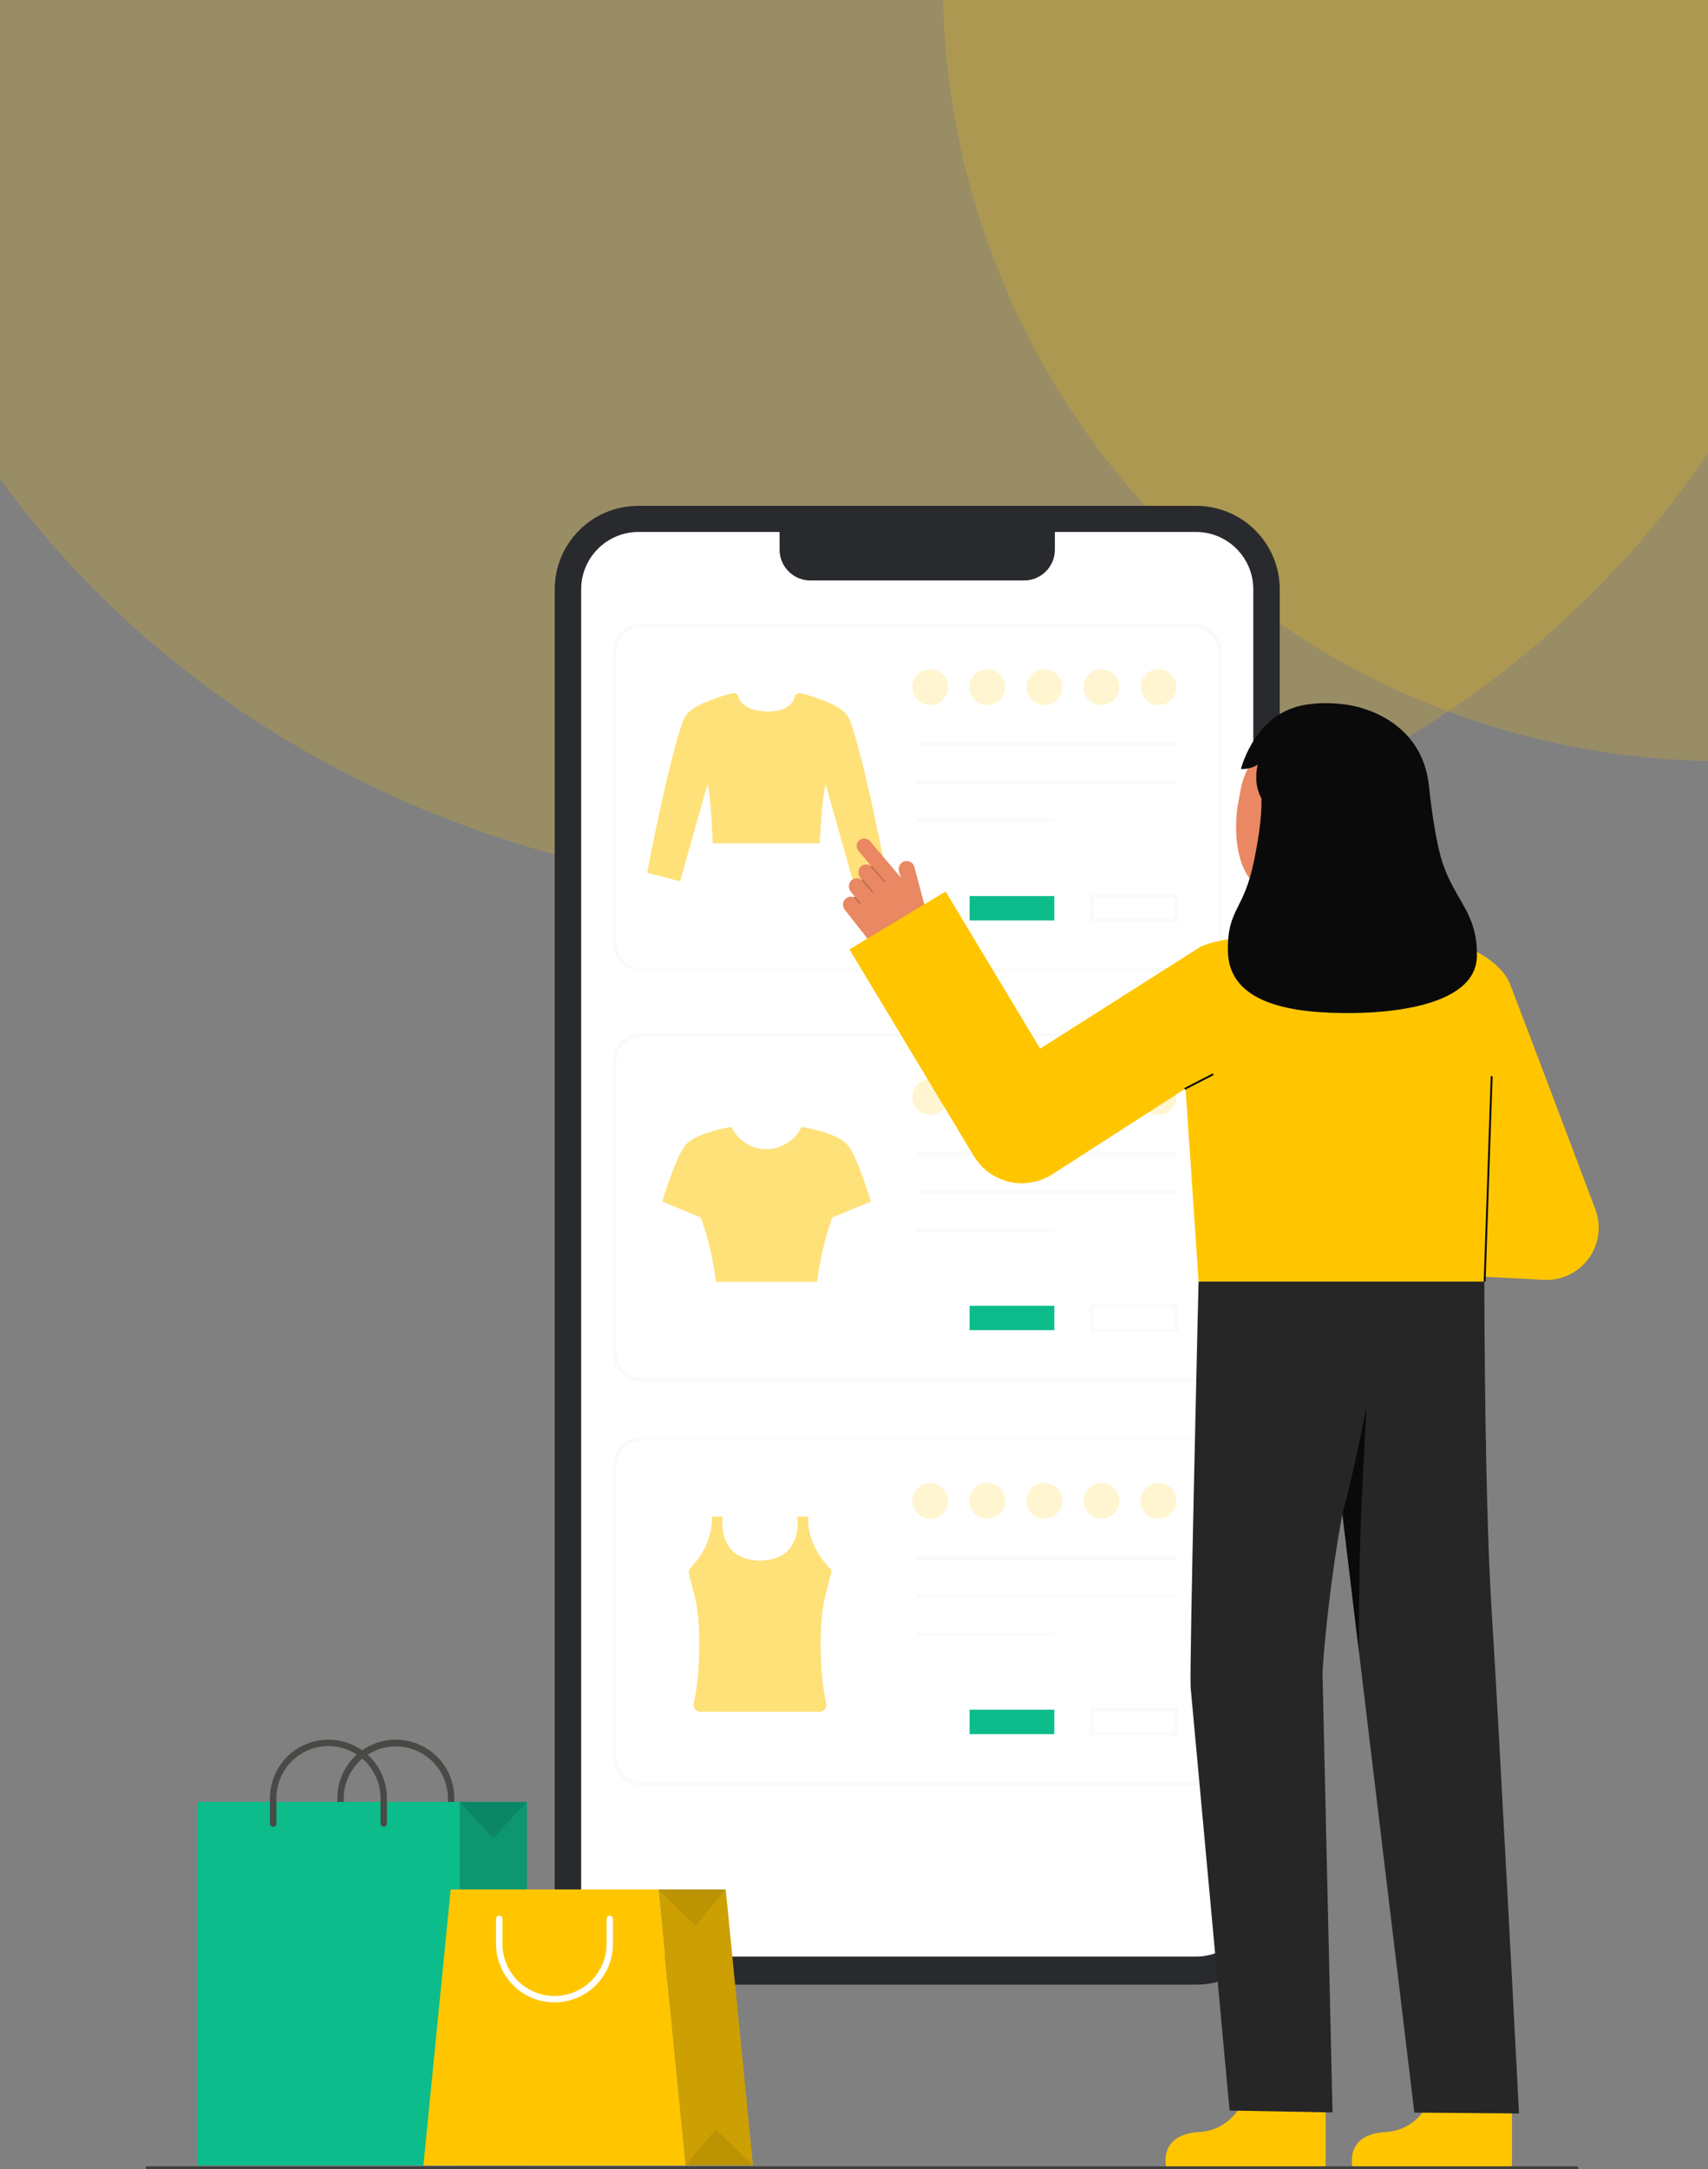 <svg width="375" height="476" viewBox="0 0 375 476" fill="none" xmlns="http://www.w3.org/2000/svg">
<rect x="0" y="0" width="375" height="476" fill="#808080" stroke="none"/>
<ellipse opacity="0.2" cx="185.5" cy="-7" rx="222.5" ry="203" fill="#FFC600"/>
<circle opacity="0.2" cx="378" cy="-4" r="171" fill="#FFC600"/>
<g clip-path="url(#clip0_15_199)">
<path d="M99.037 400.836C98.85 400.836 98.671 400.762 98.54 400.63C98.408 400.498 98.334 400.32 98.334 400.133V394.647C98.334 391.617 97.13 388.711 94.986 386.568C92.843 384.426 89.936 383.222 86.904 383.222C83.873 383.222 80.966 384.426 78.822 386.568C76.679 388.711 75.475 391.617 75.475 394.647V400.133C75.475 400.32 75.401 400.498 75.269 400.63C75.137 400.762 74.958 400.836 74.772 400.836C74.585 400.836 74.407 400.762 74.275 400.63C74.143 400.498 74.069 400.32 74.069 400.133V394.647C74.059 392.956 74.384 391.28 75.025 389.714C75.665 388.149 76.609 386.726 77.802 385.527C78.995 384.328 80.413 383.377 81.975 382.727C83.537 382.078 85.212 381.744 86.904 381.744C88.596 381.744 90.271 382.078 91.833 382.727C93.395 383.377 94.813 384.328 96.006 385.527C97.199 386.726 98.143 388.149 98.784 389.714C99.424 391.28 99.749 392.956 99.739 394.647V400.133C99.739 400.32 99.665 400.498 99.534 400.63C99.402 400.762 99.223 400.836 99.037 400.836Z" fill="#494945"/>
<path d="M115.685 395.392H100.895V475.18H115.685V395.392Z" fill="#0CBC8B"/>
<path opacity="0.21" d="M115.685 395.392H100.895V475.18H115.685V395.392Z" fill="#0A0A0A"/>
<path d="M100.895 395.392H43.33V475.18H100.895V395.392Z" fill="#0CBC8B"/>
<path d="M84.245 400.836C84.059 400.836 83.88 400.762 83.749 400.63C83.617 400.498 83.543 400.32 83.543 400.133V394.647C83.552 393.141 83.263 391.647 82.693 390.253C82.123 388.859 81.282 387.592 80.22 386.523C79.157 385.455 77.894 384.607 76.503 384.029C75.112 383.45 73.62 383.153 72.113 383.153C70.606 383.153 69.114 383.45 67.723 384.029C66.332 384.607 65.069 385.455 64.006 386.523C62.944 387.592 62.104 388.859 61.533 390.253C60.963 391.647 60.674 393.141 60.683 394.647V400.133C60.686 400.227 60.669 400.32 60.635 400.407C60.6 400.495 60.549 400.574 60.484 400.641C60.418 400.708 60.34 400.762 60.254 400.798C60.167 400.834 60.074 400.853 59.98 400.853C59.887 400.853 59.794 400.834 59.708 400.798C59.621 400.762 59.543 400.708 59.477 400.641C59.412 400.574 59.361 400.495 59.326 400.407C59.292 400.32 59.276 400.227 59.278 400.133V394.647C59.268 392.956 59.593 391.28 60.234 389.714C60.874 388.149 61.818 386.726 63.011 385.527C64.204 384.328 65.622 383.377 67.184 382.727C68.746 382.078 70.421 381.744 72.113 381.744C73.805 381.744 75.48 382.078 77.042 382.727C78.604 383.377 80.022 384.328 81.215 385.527C82.408 386.726 83.352 388.149 83.992 389.714C84.633 391.28 84.958 392.956 84.948 394.647V400.133C84.948 400.32 84.874 400.498 84.743 400.63C84.611 400.762 84.432 400.836 84.245 400.836Z" fill="#494945"/>
<path opacity="0.11" d="M100.895 395.392L108.29 403.353L115.684 395.392H100.895Z" fill="#0A0A0A"/>
<path opacity="0.11" d="M100.895 475.18L108.29 467.219L115.684 475.18H100.895Z" fill="#0A0A0A"/>
<path d="M262.629 111H140.138C130.005 111 121.791 119.211 121.791 129.339V417.159C121.791 427.287 130.005 435.498 140.138 435.498H262.629C272.762 435.498 280.976 427.287 280.976 417.159V129.339C280.976 119.211 272.762 111 262.629 111Z" fill="#292A2E"/>
<path d="M262.571 116.727H140.196C133.238 116.727 127.597 122.365 127.597 129.32V416.751C127.597 423.706 133.238 429.344 140.196 429.344H262.571C269.529 429.344 275.17 423.706 275.17 416.751V129.32C275.17 122.365 269.529 116.727 262.571 116.727Z" fill="white"/>
<path d="M171.16 114.359H231.606V120.611C231.606 122.404 230.893 124.123 229.625 125.391C228.357 126.659 226.637 127.371 224.844 127.372H177.924C176.13 127.372 174.409 126.66 173.141 125.392C171.872 124.124 171.16 122.404 171.16 120.611V114.359Z" fill="#292A2E"/>
<g opacity="0.15">
<path opacity="0.15" d="M261.921 213.243H140.846C139.172 213.241 137.568 212.576 136.384 211.393C135.201 210.21 134.536 208.606 134.534 206.934V143.092C134.536 141.419 135.201 139.816 136.384 138.633C137.568 137.45 139.172 136.785 140.846 136.783H261.921C263.594 136.785 265.199 137.45 266.382 138.633C267.565 139.816 268.231 141.419 268.233 143.092V206.934C268.231 208.606 267.565 210.21 266.382 211.393C265.199 212.576 263.594 213.241 261.921 213.243ZM140.846 137.618C139.394 137.62 138.002 138.197 136.975 139.223C135.949 140.249 135.371 141.641 135.37 143.092V206.934C135.371 208.385 135.949 209.776 136.975 210.803C138.002 211.829 139.394 212.406 140.846 212.408H261.921C263.373 212.406 264.765 211.829 265.792 210.803C266.818 209.777 267.396 208.385 267.397 206.934V143.092C267.396 141.641 266.818 140.249 265.792 139.223C264.765 138.197 263.373 137.619 261.921 137.618H140.846Z" fill="#292A2E"/>
</g>
<g opacity="0.43">
<path opacity="0.43" d="M204.234 154.713C206.4 154.713 208.156 152.957 208.156 150.792C208.156 148.627 206.4 146.871 204.234 146.871C202.068 146.871 200.312 148.627 200.312 150.792C200.312 152.957 202.068 154.713 204.234 154.713Z" fill="#FFC600"/>
<path opacity="0.43" d="M216.764 154.713C218.93 154.713 220.687 152.957 220.687 150.792C220.687 148.627 218.93 146.871 216.764 146.871C214.598 146.871 212.842 148.627 212.842 150.792C212.842 152.957 214.598 154.713 216.764 154.713Z" fill="#FFC600"/>
<path opacity="0.43" d="M229.294 154.713C231.461 154.713 233.217 152.957 233.217 150.792C233.217 148.627 231.461 146.871 229.294 146.871C227.128 146.871 225.372 148.627 225.372 150.792C225.372 152.957 227.128 154.713 229.294 154.713Z" fill="#FFC600"/>
<path opacity="0.43" d="M241.825 154.713C243.991 154.713 245.747 152.957 245.747 150.792C245.747 148.627 243.991 146.871 241.825 146.871C239.658 146.871 237.902 148.627 237.902 150.792C237.902 152.957 239.658 154.713 241.825 154.713Z" fill="#FFC600"/>
<path opacity="0.43" d="M254.355 154.713C256.521 154.713 258.277 152.957 258.277 150.792C258.277 148.627 256.521 146.871 254.355 146.871C252.188 146.871 250.432 148.627 250.432 150.792C250.432 152.957 252.188 154.713 254.355 154.713Z" fill="#FFC600"/>
</g>
<g opacity="0.15">
<path opacity="0.15" d="M258.277 162.921H201.383V163.756H258.277V162.921Z" fill="#292A2E"/>
</g>
<g opacity="0.15">
<path opacity="0.15" d="M258.277 171.271H201.383V172.106H258.277V171.271Z" fill="#292A2E"/>
</g>
<g opacity="0.15">
<path opacity="0.15" d="M231.607 179.621H201.383V180.456H231.607V179.621Z" fill="#292A2E"/>
</g>
<g opacity="0.15">
<path opacity="0.15" d="M258.695 202.397H239.264V196.211H258.695V202.397ZM240.099 201.562H257.859V197.046H240.099V201.562Z" fill="#292A2E"/>
</g>
<path d="M231.481 196.628H212.886V201.979H231.481V196.628Z" fill="#0CBC8B"/>
<path d="M186.507 157.926C185.605 155.618 182.605 154.2 177.088 152.467C176.914 152.412 176.371 152.279 175.823 152.148C175.656 152.109 175.482 152.106 175.314 152.142C175.146 152.177 174.988 152.249 174.851 152.353C174.714 152.457 174.602 152.59 174.523 152.742C174.444 152.894 174.399 153.062 174.393 153.234C174.393 153.234 173.725 156.142 168.815 156.142C163.01 156.142 162.216 153.234 162.216 153.234C162.21 153.062 162.165 152.894 162.086 152.742C162.007 152.59 161.895 152.457 161.758 152.353C161.621 152.249 161.463 152.177 161.295 152.142C161.127 152.106 160.954 152.109 160.786 152.148C160.238 152.279 159.695 152.412 159.521 152.467C154.003 154.2 151.005 155.618 150.102 157.926C146.934 166.025 142.107 191.498 142.107 191.498L149.295 193.383L155.338 172.008C156.201 175.213 156.475 185.006 156.475 185.006H163.361H173.248H179.948C179.948 185.006 180.408 175.213 181.27 172.008L187.314 193.383L194.502 191.498C194.502 191.498 189.675 166.025 186.507 157.926Z" fill="#FFC600"/>
<path opacity="0.48" d="M186.507 157.926C185.605 155.618 182.605 154.2 177.088 152.467C176.914 152.412 176.371 152.279 175.823 152.148C175.656 152.109 175.482 152.106 175.314 152.142C175.146 152.177 174.988 152.249 174.851 152.353C174.714 152.457 174.602 152.59 174.523 152.742C174.444 152.894 174.399 153.062 174.393 153.234C174.393 153.234 173.725 156.142 168.815 156.142C163.01 156.142 162.216 153.234 162.216 153.234C162.21 153.062 162.165 152.894 162.086 152.742C162.007 152.59 161.895 152.457 161.758 152.353C161.621 152.249 161.463 152.177 161.295 152.142C161.127 152.106 160.954 152.109 160.786 152.148C160.238 152.279 159.695 152.412 159.521 152.467C154.003 154.2 151.005 155.618 150.102 157.926C146.934 166.025 142.107 191.498 142.107 191.498L149.295 193.383L155.338 172.008C156.201 175.213 156.475 185.006 156.475 185.006H163.361H173.248H179.948C179.948 185.006 180.408 175.213 181.27 172.008L187.314 193.383L194.502 191.498C194.502 191.498 189.675 166.025 186.507 157.926Z" fill="white"/>
<g opacity="0.15">
<path opacity="0.15" d="M261.921 303.141H140.846C139.172 303.139 137.568 302.474 136.385 301.291C135.201 300.109 134.536 298.505 134.534 296.833V232.99C134.536 231.317 135.201 229.714 136.385 228.531C137.568 227.349 139.172 226.684 140.846 226.682H261.921C263.594 226.684 265.198 227.349 266.382 228.531C267.565 229.714 268.231 231.317 268.233 232.99V296.833C268.231 298.505 267.565 300.109 266.382 301.291C265.199 302.474 263.594 303.139 261.921 303.141ZM140.846 227.517C139.394 227.518 138.002 228.096 136.976 229.122C135.949 230.148 135.372 231.539 135.37 232.99V296.833C135.371 298.284 135.949 299.675 136.975 300.701C138.002 301.727 139.394 302.304 140.846 302.306H261.921C263.373 302.305 264.765 301.728 265.792 300.701C266.818 299.675 267.396 298.284 267.397 296.833V232.99C267.396 231.539 266.818 230.147 265.792 229.121C264.765 228.095 263.373 227.517 261.921 227.516L140.846 227.517Z" fill="#292A2E"/>
</g>
<g opacity="0.43">
<path opacity="0.43" d="M204.234 244.612C206.4 244.612 208.156 242.856 208.156 240.691C208.156 238.526 206.4 236.77 204.234 236.77C202.068 236.77 200.312 238.526 200.312 240.691C200.312 242.856 202.068 244.612 204.234 244.612Z" fill="#FFC600"/>
<path opacity="0.43" d="M216.764 244.612C218.93 244.612 220.687 242.856 220.687 240.691C220.687 238.526 218.93 236.77 216.764 236.77C214.598 236.77 212.842 238.526 212.842 240.691C212.842 242.856 214.598 244.612 216.764 244.612Z" fill="#FFC600"/>
<path opacity="0.43" d="M229.294 244.612C231.461 244.612 233.217 242.856 233.217 240.691C233.217 238.526 231.461 236.77 229.294 236.77C227.128 236.77 225.372 238.526 225.372 240.691C225.372 242.856 227.128 244.612 229.294 244.612Z" fill="#FFC600"/>
<path opacity="0.43" d="M241.825 244.612C243.991 244.612 245.747 242.856 245.747 240.691C245.747 238.526 243.991 236.77 241.825 236.77C239.658 236.77 237.902 238.526 237.902 240.691C237.902 242.856 239.658 244.612 241.825 244.612Z" fill="#FFC600"/>
<path opacity="0.43" d="M254.355 244.612C256.521 244.612 258.277 242.856 258.277 240.691C258.277 238.526 256.521 236.77 254.355 236.77C252.188 236.77 250.432 238.526 250.432 240.691C250.432 242.856 252.188 244.612 254.355 244.612Z" fill="#FFC600"/>
</g>
<g opacity="0.15">
<path opacity="0.15" d="M258.277 252.82H201.383V253.655H258.277V252.82Z" fill="#292A2E"/>
</g>
<g opacity="0.15">
<path opacity="0.15" d="M258.277 261.169H201.383V262.004H258.277V261.169Z" fill="#292A2E"/>
</g>
<g opacity="0.15">
<path opacity="0.15" d="M231.607 269.519H201.383V270.354H231.607V269.519Z" fill="#292A2E"/>
</g>
<g opacity="0.15">
<path opacity="0.15" d="M258.695 292.295H239.264V286.11H258.695V292.295ZM240.099 291.46H257.859V286.945H240.099V291.46Z" fill="#292A2E"/>
</g>
<path d="M231.481 286.527H212.886V291.878H231.481V286.527Z" fill="#0CBC8B"/>
<path opacity="0.48" d="M186.179 251.371C184.824 249.695 181.838 248.626 178.35 247.779C176.932 247.435 175.972 247.306 175.972 247.306C174.85 250.149 171.38 252.207 168.322 252.208H168.11C165.051 252.208 161.761 250.149 160.638 247.306C160.638 247.306 159.677 247.435 158.257 247.779C154.769 248.626 151.783 249.695 150.429 251.371C148.346 253.946 145.432 263.637 145.432 263.637L153.882 267.157C153.947 267.332 154.011 267.508 154.074 267.685C154.119 267.811 154.163 267.937 154.207 268.063C154.203 268.05 154.199 268.038 154.194 268.025C154.205 268.055 154.215 268.085 154.225 268.114C155.671 272.384 156.675 276.791 157.219 281.265C157.255 281.254 179.35 281.254 179.385 281.265C179.93 276.791 180.933 272.384 182.38 268.114C182.39 268.085 182.4 268.055 182.411 268.025C182.45 267.912 182.49 267.798 182.531 267.685C182.594 267.509 182.658 267.333 182.723 267.157L191.173 263.637C191.173 263.637 188.261 253.948 186.179 251.371Z" fill="white"/>
<path d="M186.179 251.371C184.824 249.695 181.838 248.626 178.35 247.779C176.932 247.435 175.972 247.306 175.972 247.306C174.85 250.149 171.38 252.207 168.322 252.208H168.11C165.051 252.208 161.761 250.149 160.638 247.306C160.638 247.306 159.677 247.435 158.257 247.779C154.769 248.626 151.783 249.695 150.429 251.371C148.346 253.946 145.432 263.637 145.432 263.637L153.882 267.157C153.947 267.332 154.011 267.508 154.074 267.685C154.119 267.811 154.163 267.937 154.207 268.063C154.203 268.05 154.199 268.038 154.194 268.025C154.205 268.055 154.215 268.085 154.225 268.114C155.671 272.384 156.675 276.791 157.219 281.265C157.255 281.254 179.35 281.254 179.385 281.265C179.93 276.791 180.933 272.384 182.38 268.114C182.39 268.085 182.4 268.055 182.411 268.025C182.45 267.912 182.49 267.798 182.531 267.685C182.594 267.509 182.658 267.333 182.723 267.157L191.173 263.637C191.173 263.637 188.261 253.948 186.179 251.371Z" fill="#FFC600"/>
<path opacity="0.48" d="M186.179 251.371C184.824 249.695 181.838 248.626 178.35 247.779C176.932 247.435 175.972 247.306 175.972 247.306C174.85 250.149 171.38 252.207 168.322 252.208H168.11C165.051 252.208 161.761 250.149 160.638 247.306C160.638 247.306 159.677 247.435 158.257 247.779C154.769 248.626 151.783 249.695 150.429 251.371C148.346 253.946 145.432 263.637 145.432 263.637L153.882 267.157C153.947 267.332 154.011 267.508 154.074 267.685C154.119 267.811 154.163 267.937 154.207 268.063C154.203 268.05 154.199 268.038 154.194 268.025C154.205 268.055 154.215 268.085 154.225 268.114C155.671 272.384 156.675 276.791 157.219 281.265C157.255 281.254 179.35 281.254 179.385 281.265C179.93 276.791 180.933 272.384 182.38 268.114C182.39 268.085 182.4 268.055 182.411 268.025C182.45 267.912 182.49 267.798 182.531 267.685C182.594 267.509 182.658 267.333 182.723 267.157L191.173 263.637C191.173 263.637 188.261 253.948 186.179 251.371Z" fill="white"/>
<g opacity="0.15">
<path opacity="0.15" d="M261.921 391.787H140.846C139.172 391.785 137.568 391.12 136.384 389.937C135.201 388.754 134.536 387.151 134.534 385.478V321.636C134.536 319.963 135.201 318.36 136.385 317.177C137.568 315.994 139.172 315.329 140.846 315.327H261.921C263.594 315.329 265.199 315.994 266.382 317.177C267.565 318.36 268.231 319.963 268.233 321.636V385.478C268.231 387.151 267.565 388.754 266.382 389.937C265.199 391.12 263.594 391.785 261.921 391.787ZM140.846 316.162C139.394 316.164 138.002 316.741 136.975 317.767C135.948 318.793 135.371 320.185 135.369 321.636V385.478C135.371 386.929 135.948 388.321 136.975 389.347C138.001 390.373 139.394 390.951 140.846 390.952H261.921C263.373 390.951 264.765 390.373 265.792 389.347C266.818 388.321 267.396 386.929 267.397 385.478V321.636C267.396 320.185 266.818 318.793 265.791 317.767C264.765 316.741 263.373 316.164 261.921 316.162H140.846Z" fill="#292A2E"/>
</g>
<g opacity="0.43">
<path opacity="0.43" d="M204.234 333.257C206.4 333.257 208.156 331.501 208.156 329.336C208.156 327.171 206.4 325.416 204.234 325.416C202.068 325.416 200.312 327.171 200.312 329.336C200.312 331.501 202.068 333.257 204.234 333.257Z" fill="#FFC600"/>
<path opacity="0.43" d="M216.764 333.257C218.93 333.257 220.687 331.501 220.687 329.336C220.687 327.171 218.93 325.416 216.764 325.416C214.598 325.416 212.842 327.171 212.842 329.336C212.842 331.501 214.598 333.257 216.764 333.257Z" fill="#FFC600"/>
<path opacity="0.43" d="M229.294 333.257C231.461 333.257 233.217 331.501 233.217 329.336C233.217 327.171 231.461 325.416 229.294 325.416C227.128 325.416 225.372 327.171 225.372 329.336C225.372 331.501 227.128 333.257 229.294 333.257Z" fill="#FFC600"/>
<path opacity="0.43" d="M241.825 333.257C243.991 333.257 245.747 331.501 245.747 329.336C245.747 327.171 243.991 325.416 241.825 325.416C239.658 325.416 237.902 327.171 237.902 329.336C237.902 331.501 239.658 333.257 241.825 333.257Z" fill="#FFC600"/>
<path opacity="0.43" d="M254.355 333.257C256.521 333.257 258.277 331.501 258.277 329.336C258.277 327.171 256.521 325.416 254.355 325.416C252.188 325.416 250.432 327.171 250.432 329.336C250.432 331.501 252.188 333.257 254.355 333.257Z" fill="#FFC600"/>
</g>
<g opacity="0.15">
<path opacity="0.15" d="M258.277 341.465H201.383V342.3H258.277V341.465Z" fill="#292A2E"/>
</g>
<g opacity="0.15">
<path opacity="0.15" d="M258.277 349.815H201.383V350.65H258.277V349.815Z" fill="#292A2E"/>
</g>
<g opacity="0.15">
<path opacity="0.15" d="M231.607 358.165H201.383V359H231.607V358.165Z" fill="#292A2E"/>
</g>
<g opacity="0.15">
<path opacity="0.15" d="M258.695 380.941H239.264V374.755H258.695V380.941ZM240.099 380.106H257.859V375.59H240.099V380.106Z" fill="#292A2E"/>
</g>
<path d="M231.481 375.173H212.886V380.523H231.481V375.173Z" fill="#0CBC8B"/>
<path opacity="0.48" d="M179.949 375.586C180.173 375.585 180.393 375.534 180.594 375.435C180.795 375.337 180.971 375.194 181.109 375.018C181.247 374.841 181.342 374.636 181.389 374.417C181.435 374.198 181.432 373.972 181.378 373.755C179.877 367.52 179.763 355.783 181.058 350.739L182.49 345.156L182.488 345.13C182.513 344.939 182.494 344.745 182.433 344.562C182.373 344.379 182.271 344.212 182.137 344.074C176.72 338.518 177.434 332.811 177.434 332.811H175.099C175.25 334.156 175.162 335.517 174.839 336.831C174.254 339.137 172.698 341.697 168.754 342.312C167.501 342.499 166.226 342.499 164.973 342.312C161.029 341.697 159.473 339.137 158.888 336.831C158.565 335.517 158.476 334.156 158.628 332.811H156.294C156.294 332.811 157.007 338.517 151.59 344.074C151.456 344.212 151.354 344.379 151.293 344.562C151.233 344.744 151.214 344.939 151.239 345.13L151.219 345.156L152.652 350.738C153.947 355.783 153.832 367.521 152.332 373.754C152.278 373.971 152.275 374.198 152.321 374.417C152.368 374.636 152.463 374.841 152.601 375.017C152.738 375.194 152.914 375.336 153.115 375.435C153.316 375.533 153.537 375.585 153.761 375.585L179.949 375.586Z" fill="white"/>
<path d="M179.949 375.586C180.173 375.585 180.393 375.534 180.594 375.435C180.795 375.337 180.971 375.194 181.109 375.018C181.247 374.841 181.342 374.636 181.389 374.417C181.435 374.198 181.432 373.972 181.378 373.755C179.877 367.52 179.763 355.783 181.058 350.739L182.49 345.156L182.488 345.13C182.513 344.939 182.494 344.745 182.433 344.562C182.373 344.379 182.271 344.212 182.137 344.074C176.72 338.518 177.434 332.811 177.434 332.811H175.099C175.25 334.156 175.162 335.517 174.839 336.831C174.254 339.137 172.698 341.697 168.754 342.312C167.501 342.499 166.226 342.499 164.973 342.312C161.029 341.697 159.473 339.137 158.888 336.831C158.565 335.517 158.476 334.156 158.628 332.811H156.294C156.294 332.811 157.007 338.517 151.59 344.074C151.456 344.212 151.354 344.379 151.293 344.562C151.233 344.744 151.214 344.939 151.239 345.13L151.219 345.156L152.652 350.738C153.947 355.783 153.832 367.521 152.332 373.754C152.278 373.971 152.275 374.198 152.321 374.417C152.368 374.636 152.463 374.841 152.601 375.017C152.738 375.194 152.914 375.336 153.115 375.435C153.316 375.533 153.537 375.585 153.761 375.585L179.949 375.586Z" fill="#FFC600"/>
<path opacity="0.48" d="M179.949 375.586C180.173 375.585 180.393 375.534 180.594 375.435C180.795 375.337 180.971 375.194 181.109 375.018C181.247 374.841 181.342 374.636 181.389 374.417C181.435 374.198 181.432 373.972 181.378 373.755C179.877 367.52 179.763 355.783 181.058 350.739L182.49 345.156L182.488 345.13C182.513 344.939 182.494 344.745 182.433 344.562C182.373 344.379 182.271 344.212 182.137 344.074C176.72 338.518 177.434 332.811 177.434 332.811H175.099C175.25 334.156 175.162 335.517 174.839 336.831C174.254 339.137 172.698 341.697 168.754 342.312C167.501 342.499 166.226 342.499 164.973 342.312C161.029 341.697 159.473 339.137 158.888 336.831C158.565 335.517 158.476 334.156 158.628 332.811H156.294C156.294 332.811 157.007 338.517 151.59 344.074C151.456 344.212 151.354 344.379 151.293 344.562C151.233 344.744 151.214 344.939 151.239 345.13L151.219 345.156L152.652 350.738C153.947 355.783 153.832 367.521 152.332 373.754C152.278 373.971 152.275 374.198 152.321 374.417C152.368 374.636 152.463 374.841 152.601 375.017C152.738 375.194 152.914 375.336 153.115 375.435C153.316 375.533 153.537 375.585 153.761 375.585L179.949 375.586Z" fill="white"/>
<path d="M315.194 457.53C315.194 457.53 313.308 467.299 304.156 467.845C295.003 468.391 296.988 475.678 296.988 475.678H331.963V458.211L315.194 457.53Z" fill="#FFC600"/>
<path d="M325.982 279.292C325.982 279.292 325.872 276.354 325.895 283.017C325.982 307.87 326.413 336.257 327.467 352.869C329.162 379.573 333.507 463.765 333.507 463.765L310.524 463.572L288.248 278.282L325.982 279.292Z" fill="#262626"/>
<path d="M300.028 308.597C300.028 308.597 299.075 326.633 298.9 330.866C298.492 340.658 298.35 350.797 298.35 362.292L294.727 332.158C294.727 332.158 297.377 322.715 300.028 308.597Z" fill="#0A0A0A"/>
<path d="M274.278 457.53C274.278 457.53 272.392 467.299 263.24 467.845C254.087 468.391 256.072 475.678 256.072 475.678H291.048V458.211L274.278 457.53Z" fill="#FFC600"/>
<path d="M263.15 281.221C263.15 281.221 261.114 366.162 261.413 370.313L269.96 463.121L292.563 463.538L290.36 366.955C290.36 366.955 291.913 340.313 298.354 315.574C301.649 302.877 303.632 289.875 304.272 276.773L263.15 281.221Z" fill="#262626"/>
<path d="M326.232 279.289L326.307 279.294C326.307 279.294 326.252 277.844 326.232 279.289Z" fill="#333333"/>
<path d="M259.915 234.075C260.389 239.641 262.694 274.367 263.15 281.223H325.958C326.313 275.039 327.906 248.001 329.251 235.909C330.536 224.371 333.056 218.594 331.209 215.183C328.19 209.608 319.943 206.386 314.32 205.625C310.885 205.16 305.721 204.827 305.721 204.827C305.721 204.827 305.283 213.668 294.854 214.161C280.66 214.829 281.607 204.827 281.537 204.827C279.238 204.827 265.847 205.908 262.887 208.186C257.71 212.169 258.909 222.278 259.915 234.075Z" fill="#FFC600"/>
<path d="M259.047 227.099C258.993 227.099 258.942 227.079 258.903 227.042C258.864 227.006 258.841 226.956 258.838 226.903L258.331 218.064C258.328 218.009 258.347 217.954 258.384 217.913C258.421 217.872 258.472 217.847 258.528 217.844C258.583 217.841 258.637 217.86 258.678 217.897C258.719 217.933 258.744 217.985 258.748 218.04L259.255 226.878C259.258 226.934 259.239 226.988 259.202 227.029C259.166 227.071 259.114 227.096 259.059 227.099L259.047 227.099Z" fill="#0C0C0C"/>
<path d="M339.535 280.857C341.382 280.857 343.202 280.411 344.84 279.556C346.477 278.702 347.884 277.465 348.94 275.95C349.997 274.435 350.671 272.687 350.907 270.856C351.142 269.025 350.931 267.163 350.292 265.431C349.643 263.672 334.431 223.408 331.536 215.948L310.093 224.631C311.722 228.826 317.62 244.726 322.36 257.534L314.486 256.679L312.008 279.468L338.294 280.79C338.706 280.835 339.12 280.857 339.535 280.857Z" fill="#FFC600"/>
<path d="M274.055 204.063C274.125 204.054 276.052 211.301 291.087 210.173C301.495 209.394 304.034 202.312 304.272 202.312C303.149 202.073 301.327 201.826 300.828 201.56C299.189 200.68 297.996 199.609 297.395 197.309C296.925 195.51 296.685 188.587 296.685 185.114L280.668 188.711C280.892 192.629 282.454 201.713 276.978 203.321C276.067 203.586 275.086 203.831 274.055 204.063Z" fill="#E98862"/>
<path d="M281.223 196.414C287.537 196.912 295.648 194.248 297.189 185.827L298.579 178.229C300.119 169.809 296.944 162.174 289.012 160.724C281.08 159.274 273.903 165.016 272.362 173.436L271.747 176.8C271.156 180.031 269.957 195.526 281.223 196.414Z" fill="#E98862"/>
<path d="M275.368 188.683C276.501 182.991 277.021 179.193 276.961 175.187C275.365 172.39 275.784 169.175 276.147 167.787C275.048 168.485 273.756 168.817 272.456 168.734C272.456 168.734 275.096 158.143 284.069 155.293C285.719 154.651 289.932 153.84 295.526 154.607C300.284 155.259 312.012 158.815 313.688 172.013V172.02C313.743 172.458 314.869 184.618 317.113 190.453C320.131 198.296 324.368 200.733 324.26 209.782C324.122 221.422 302.713 222.972 289.802 222.101C276.891 221.23 269.681 216.986 269.587 208.597C269.484 199.199 273.1 200.071 275.368 188.683Z" fill="#0A0A0A"/>
<path d="M327.298 236.142L325.754 281.216L326.172 281.23L327.715 236.156L327.298 236.142Z" fill="#0C0C0C"/>
<path d="M191.05 184.619L197.799 192.588L197.382 191.22C197.256 190.775 197.303 190.3 197.514 189.889C197.725 189.478 198.085 189.163 198.519 189.007C198.747 188.934 198.986 188.908 199.224 188.931C199.462 188.954 199.692 189.025 199.901 189.14C200.11 189.255 200.294 189.411 200.441 189.599C200.587 189.787 200.694 190.003 200.755 190.234L203.84 201.848C204.23 203.314 204.031 204.874 203.286 206.195C202.541 207.517 201.308 208.495 199.852 208.921C198.161 209.416 196.361 209.395 194.682 208.86C193.003 208.326 191.522 207.302 190.429 205.921L185.489 199.655C185.226 199.334 185.082 198.933 185.081 198.518C185.08 198.104 185.223 197.702 185.485 197.38C185.727 197.094 186.054 196.894 186.419 196.807C186.783 196.721 187.166 196.754 187.51 196.9C187.516 196.88 187.525 196.862 187.537 196.845C187.55 196.829 187.566 196.816 187.584 196.806C187.602 196.796 187.622 196.79 187.642 196.788C187.663 196.785 187.684 196.788 187.703 196.794L186.788 195.637C186.508 195.298 186.36 194.869 186.371 194.43C186.383 193.99 186.553 193.569 186.85 193.245C187.154 192.934 187.564 192.747 187.999 192.72C188.433 192.694 188.863 192.83 189.202 193.102C189.205 193.084 189.211 193.066 189.22 193.049L188.844 192.575C188.598 192.25 188.464 191.855 188.461 191.448C188.458 191.041 188.586 190.644 188.826 190.316C189.119 189.962 189.54 189.737 189.997 189.689C190.454 189.642 190.912 189.775 191.272 190.06L191.297 190.036L188.461 186.689C188.315 186.517 188.206 186.317 188.14 186.102C188.075 185.887 188.053 185.661 188.078 185.437C188.103 185.213 188.173 184.997 188.284 184.802C188.395 184.606 188.544 184.435 188.724 184.299C189.08 184.048 189.518 183.941 189.95 184.001C190.382 184.06 190.775 184.281 191.05 184.619Z" fill="#E98862"/>
<path opacity="0.2" d="M191.203 190.246C191.21 190.264 191.22 190.281 191.233 190.295L194.025 193.515C194.055 193.542 194.094 193.557 194.134 193.557C194.175 193.557 194.214 193.543 194.245 193.517C194.275 193.49 194.295 193.454 194.301 193.414C194.306 193.374 194.297 193.333 194.275 193.299L191.483 190.079C191.457 190.05 191.423 190.031 191.384 190.025C191.346 190.019 191.307 190.026 191.274 190.046C191.24 190.066 191.215 190.097 191.203 190.134C191.19 190.17 191.191 190.21 191.204 190.246H191.203Z" fill="#0C0C0C"/>
<path opacity="0.2" d="M189.206 193.178C189.213 193.195 189.223 193.211 189.235 193.226L191.41 195.772C191.44 195.798 191.478 195.812 191.518 195.812C191.558 195.811 191.596 195.797 191.626 195.771C191.656 195.746 191.676 195.71 191.682 195.671C191.689 195.632 191.681 195.592 191.66 195.558L189.485 193.011C189.459 192.984 189.424 192.966 189.387 192.961C189.349 192.956 189.311 192.964 189.278 192.983C189.246 193.003 189.221 193.032 189.208 193.068C189.194 193.103 189.194 193.142 189.205 193.178L189.206 193.178Z" fill="#0C0C0C"/>
<path opacity="0.2" d="M187.509 197.009C187.516 197.028 187.526 197.045 187.54 197.06L188.595 198.24C188.608 198.26 188.626 198.277 188.646 198.29C188.666 198.303 188.689 198.311 188.713 198.314C188.737 198.318 188.761 198.316 188.784 198.309C188.808 198.301 188.829 198.289 188.847 198.273C188.865 198.257 188.879 198.237 188.889 198.215C188.898 198.193 188.903 198.169 188.902 198.145C188.902 198.121 188.896 198.097 188.886 198.076C188.875 198.054 188.86 198.035 188.841 198.02L187.786 196.84C187.759 196.814 187.725 196.797 187.687 196.793C187.65 196.789 187.613 196.797 187.581 196.816C187.549 196.836 187.525 196.865 187.511 196.9C187.498 196.935 187.497 196.974 187.509 197.009Z" fill="#0C0C0C"/>
<path d="M224.366 259.647C222.242 259.647 220.153 259.097 218.303 258.052C216.454 257.007 214.906 255.502 213.81 253.682L186.499 208.331L207.612 195.628L228.374 230.104L262.887 208.186L277.508 227.782L231.035 257.686C229.046 258.966 226.731 259.646 224.366 259.647Z" fill="#FFC600"/>
<path d="M260.264 239.076C260.218 239.076 260.172 239.061 260.136 239.032C260.099 239.003 260.073 238.962 260.062 238.917C260.051 238.872 260.055 238.824 260.075 238.781C260.094 238.739 260.127 238.704 260.169 238.682L266.132 235.607C266.182 235.581 266.239 235.577 266.292 235.593C266.344 235.61 266.388 235.647 266.414 235.697C266.439 235.746 266.444 235.803 266.427 235.856C266.41 235.909 266.373 235.953 266.324 235.978L260.36 239.054C260.331 239.069 260.298 239.077 260.264 239.076Z" fill="#0C0C0C"/>
<path d="M165.316 475.18H150.526L144.54 414.596H159.33L165.316 475.18Z" fill="#FFC600"/>
<path opacity="0.21" d="M165.316 475.18H150.526L144.54 414.596H159.33L165.316 475.18Z" fill="#0A0A0A"/>
<path d="M150.526 475.18H92.962L98.948 414.596H144.54L150.526 475.18Z" fill="#FFC600"/>
<path d="M121.744 439.385C120.059 439.385 118.39 439.054 116.833 438.409C115.275 437.764 113.86 436.819 112.669 435.628C111.477 434.436 110.531 433.022 109.886 431.465C109.241 429.909 108.909 428.24 108.909 426.556V421.068C108.907 420.974 108.924 420.881 108.958 420.794C108.992 420.707 109.044 420.627 109.109 420.56C109.175 420.493 109.253 420.44 109.339 420.404C109.426 420.367 109.518 420.348 109.612 420.348C109.706 420.348 109.799 420.367 109.885 420.404C109.972 420.44 110.05 420.493 110.115 420.56C110.181 420.627 110.232 420.707 110.266 420.794C110.301 420.881 110.317 420.974 110.315 421.068V426.555C110.315 429.585 111.519 432.491 113.663 434.633C115.806 436.776 118.713 437.979 121.744 437.979C124.776 437.979 127.683 436.776 129.826 434.633C131.97 432.491 133.174 429.585 133.174 426.555V421.068C133.174 420.882 133.248 420.703 133.38 420.571C133.512 420.44 133.691 420.366 133.877 420.366C134.063 420.366 134.242 420.44 134.374 420.571C134.506 420.703 134.58 420.882 134.58 421.068V426.555C134.576 429.956 133.223 433.218 130.817 435.623C128.41 438.029 125.148 439.382 121.744 439.385Z" fill="white"/>
<path opacity="0.08" d="M144.54 414.596L152.705 422.557L159.33 414.596H144.54Z" fill="#0A0A0A"/>
<path opacity="0.08" d="M150.526 475.18L157.131 467.219L165.316 475.18H150.526Z" fill="#0A0A0A"/>
<path d="M346.191 476H32.323C32.279 476.002 32.236 475.994 32.196 475.979C32.155 475.963 32.118 475.94 32.087 475.91C32.056 475.88 32.031 475.844 32.014 475.804C31.997 475.764 31.988 475.721 31.988 475.678C31.988 475.634 31.997 475.591 32.014 475.551C32.031 475.511 32.056 475.475 32.087 475.445C32.118 475.415 32.155 475.392 32.196 475.376C32.236 475.361 32.279 475.354 32.323 475.355H346.191C346.234 475.354 346.277 475.361 346.318 475.376C346.358 475.392 346.395 475.415 346.427 475.445C346.458 475.475 346.483 475.511 346.5 475.551C346.517 475.591 346.525 475.634 346.525 475.678C346.525 475.721 346.517 475.764 346.5 475.804C346.483 475.844 346.458 475.88 346.427 475.91C346.395 475.94 346.358 475.963 346.318 475.979C346.277 475.994 346.234 476.002 346.191 476Z" fill="#3F3F3F"/>
</g>
<defs>
<clipPath id="clip0_15_199">
<rect width="319" height="365" fill="white" transform="translate(32 111)"/>
</clipPath>
</defs>
</svg>
